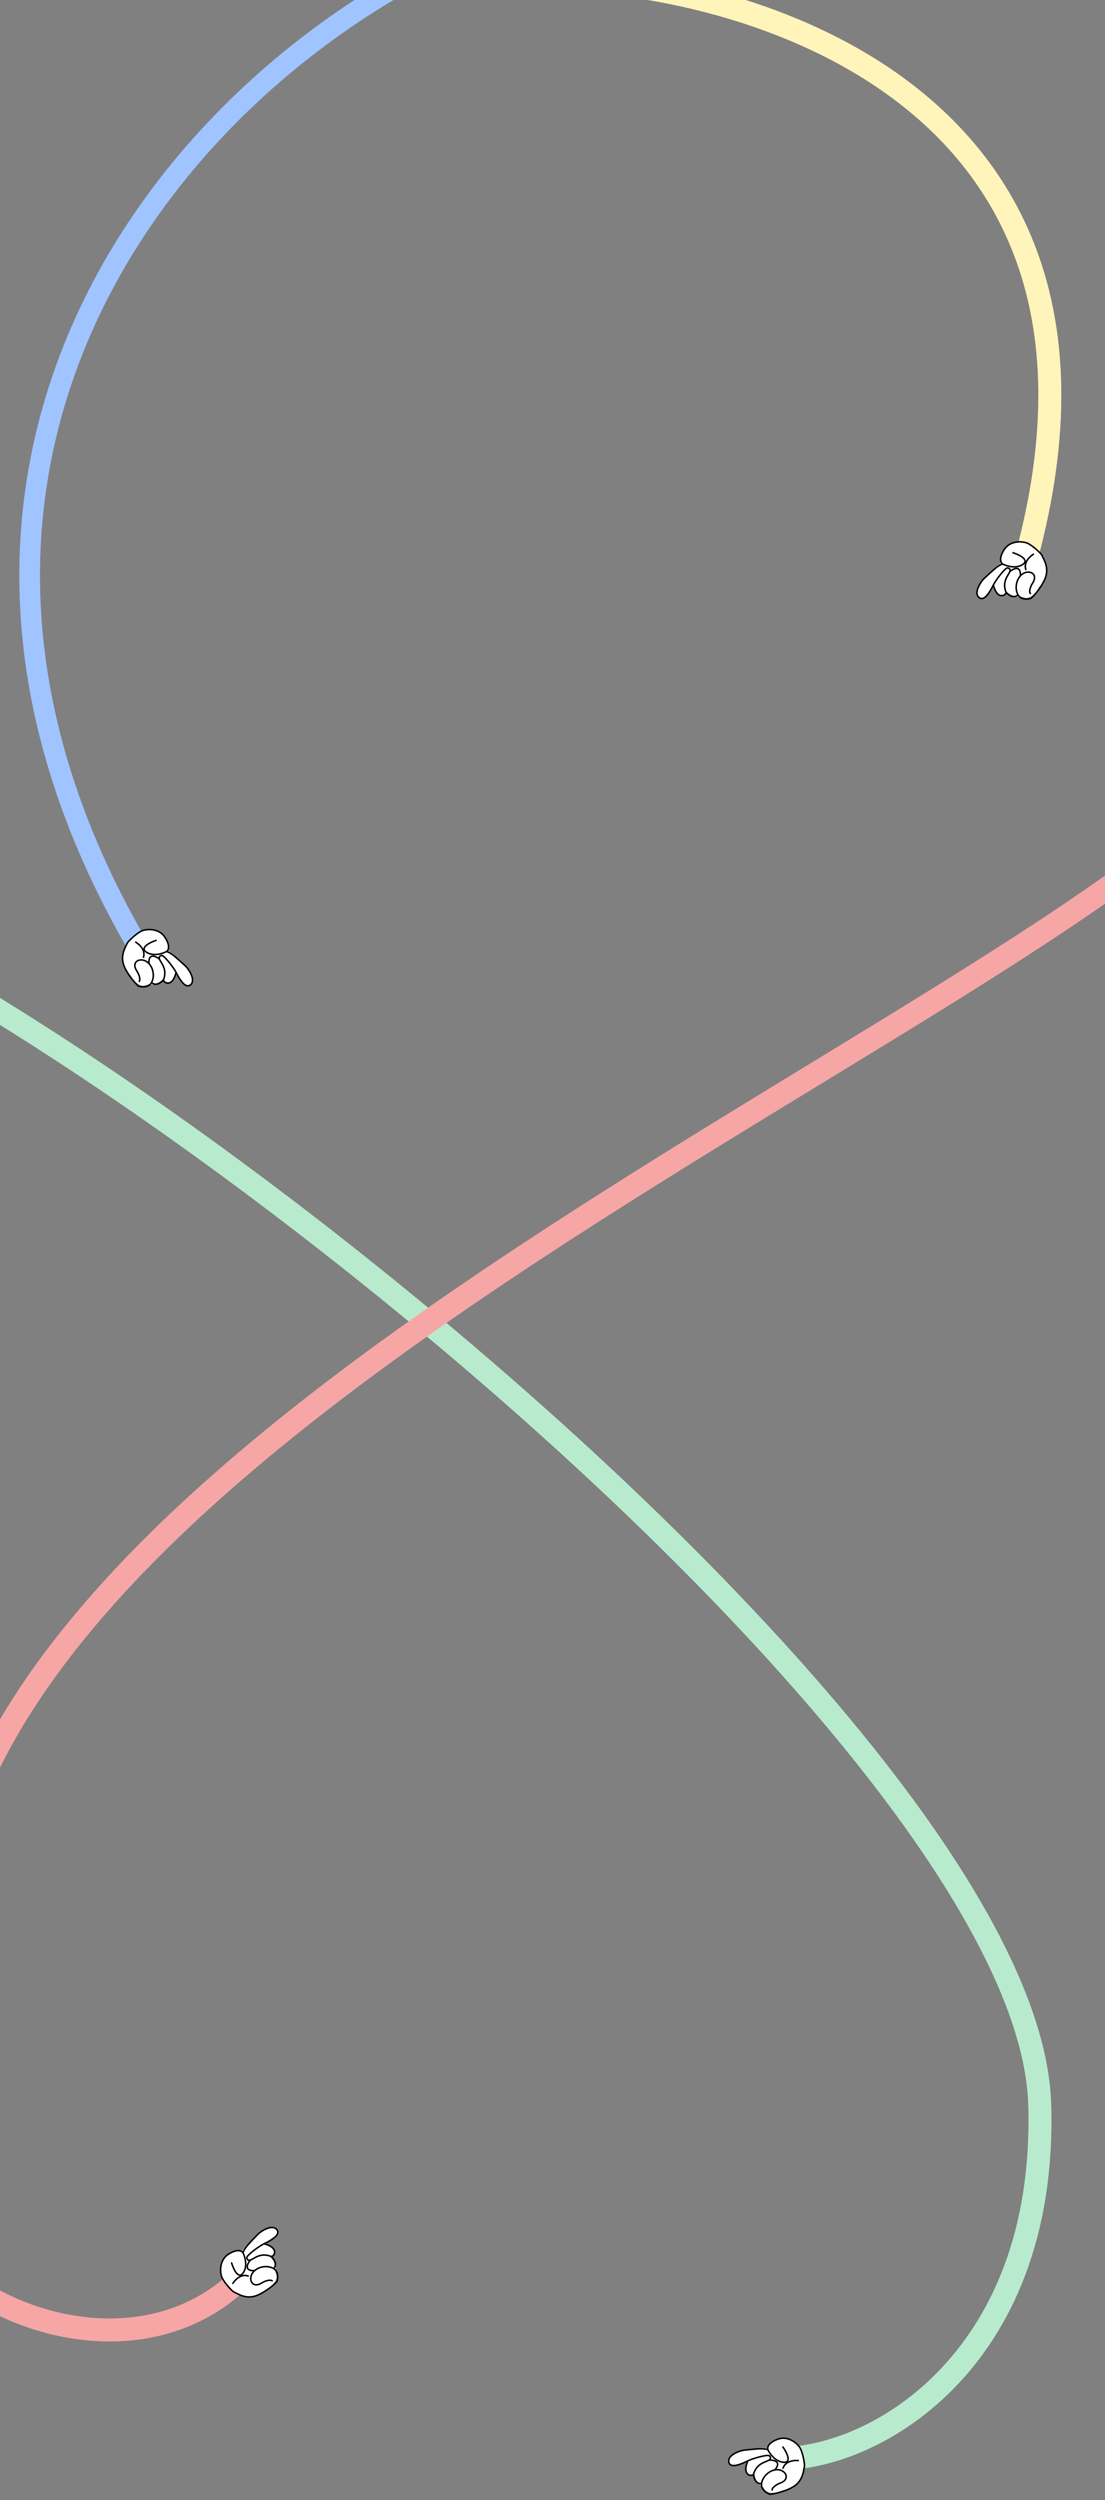 <svg width="1443" height="3262" viewBox="0 0 1443 3262" fill="none" xmlns="http://www.w3.org/2000/svg">
<rect x="0" y="0" width="1443" height="3262" fill="#808080" stroke="none"/>
<path d="M1331 760C1535 87.498 901.922 -37.907 689.877 -25.639" stroke="#FFF5BA" stroke-width="30"/>
<path d="M961.999 -142.683C456.574 -160.315 -298 475.999 204 1273.99" stroke="#A0C4FF" stroke-width="27"/>
<path d="M-541 1107C-209 1031.5 1341.5 2215 1357.73 2745.5C1368.13 3085.34 1133.73 3214.5 1008.73 3207.5" stroke="#B8EBCD" stroke-width="30"/>
<path d="M1610.5 1024C1249.5 1398 -339.5 1987 -38 2737L-99.499 2851.5C-156.499 2964.5 147.701 3137.4 316.501 2971" stroke="#F7A6A6" stroke-width="30"/>
<path d="M1330.94 756.255L1330.86 756.116" stroke="white" stroke-width="45" stroke-linecap="round"/>
<path d="M1335.28 740.449L1335 740.621" stroke="white" stroke-width="45" stroke-linecap="round"/>
<path d="M1306.39 755.732C1304.11 757.528 1301.6 758.89 1300.93 759.011C1300.63 759.067 1300.4 759.242 1300.64 759.89C1301.87 763.258 1303.27 763.376 1304.28 764.743C1304.88 765.553 1305.68 765.811 1306.57 766.159C1307.7 766.6 1307.76 767.61 1307.96 768.094C1308.23 768.737 1307.75 769.355 1307.74 769.456C1307.73 769.94 1307.37 766.272 1306.69 762.677C1306.28 760.519 1305.54 759.349 1304.68 757.702C1302.28 753.087 1301.2 752.33 1300.75 751.347C1300.41 750.605 1300.4 749.794 1300.47 749.396C1300.77 747.754 1302.12 747.38 1302.94 746.326C1303.93 745.064 1304.82 744.362 1306.32 743.272C1307.07 742.729 1308.38 741.964 1308.93 741.625C1309.48 741.285 1309.25 741.428 1308.92 741.727C1307.42 743.088 1306.14 744.501 1304.98 745.643C1303.88 746.715 1302.96 747.888 1302.21 748.546C1301.08 749.538 1300.1 750.428 1299.42 751.009C1298.65 751.669 1297.77 752.704 1297.2 753.284C1296.71 753.775 1296.22 754.244 1295.77 754.776C1295.33 755.308 1294.85 755.986 1294.27 756.666C1293.8 757.229 1293.45 757.882 1292.29 760.202C1291.6 761.572 1291.23 762.598 1290.88 763.393C1290.58 764.09 1290.05 764.744 1289.51 765.237C1289.01 765.701 1288.01 766.524 1287.22 767.199C1286.53 767.798 1285.77 768.422 1285.14 769.069C1284.53 769.69 1284.2 770.357 1283.77 770.912C1283.31 771.502 1283.01 772.182 1282.55 772.948C1282.36 773.275 1282.1 773.518 1282.05 773.646C1282.03 773.701 1282.34 773.501 1282.44 773.344C1282.78 772.803 1282.74 771.969 1283.12 770.707C1283.42 769.687 1283.44 768.834 1283.39 768.226C1283.3 767.186 1284.06 766.202 1284.59 765.392C1285.11 764.6 1285.66 763.798 1286.36 763.206C1287.15 762.531 1287.73 761.745 1288.49 760.572C1289 759.777 1289.76 759.205 1290.9 758.34C1291.73 757.703 1292.4 757.123 1293.06 756.168C1293.49 755.549 1294.22 754.777 1294.95 753.971C1295.8 753.026 1296.67 752.292 1297.18 751.756C1297.71 751.194 1298.31 750.574 1299.55 749.578C1300.93 748.479 1302.15 747.552 1303.44 747.014C1304.81 746.438 1305.77 746.215 1306.69 745.677C1307.48 745.218 1308.07 744.535 1311.9 742.07C1313.29 741.178 1315.26 739.448 1316.57 738.473C1316.73 738.358 1316.91 738.235 1317 738.079C1317.45 737.373 1317.24 736.171 1316.77 735.143C1316.59 734.763 1316.21 734.614 1315.87 734.413C1314.99 733.909 1313.94 734.157 1313.22 734.185C1313.06 734.191 1312.93 733.884 1312.86 733.668C1312.58 732.802 1313.24 731.889 1313.59 731.159C1314.09 730.127 1313.67 729.053 1313.98 728.251C1314.22 727.631 1314.29 726.935 1314.61 726.315C1314.98 725.609 1315.36 724.923 1315.79 724.171C1316.29 723.302 1316.58 722.629 1317 721.754C1317.47 720.784 1317.92 719.927 1318.6 719.35C1319.48 718.59 1320.37 717.644 1321.07 717.113C1321.84 716.532 1322.36 715.768 1323.31 715.022C1325.46 713.327 1326.38 713.536 1327.25 713.385C1328.27 713.207 1329.31 713.393 1330.94 713.321C1332.05 713.271 1332.8 713.619 1333.64 713.677C1334.78 713.757 1335.85 713.98 1336.55 714.284C1337.35 714.629 1338.37 714.733 1339.16 714.859C1339.95 714.987 1340.44 715.577 1341.15 716.003C1342.07 716.552 1342.41 717.628 1342.96 718.257C1343.4 718.763 1344.13 719.462 1344.77 720.192C1345.29 720.784 1346.13 721.247 1346.96 721.701C1348.03 722.288 1348.47 722.951 1349.05 723.366C1349.19 723.467 1349.31 723.587 1349.14 723.252C1348 721.069 1347.1 720.212 1346.41 719.411C1346.26 719.239 1346.09 719.097 1346.03 719.1C1344.85 719.158 1347.78 721.836 1348.6 722.9C1349.09 723.54 1349.81 723.983 1350.35 724.487C1350.89 724.989 1351.63 725.562 1352.14 726.081C1352.68 726.62 1353.44 726.822 1354.2 727.694C1356.26 730.041 1356.41 731.53 1356.81 732.482C1357.15 733.29 1359.09 736.788 1360.13 739.043C1360.44 739.722 1360.21 740.57 1360.18 741.359C1360.15 742.119 1360.27 742.848 1360.37 743.588C1360.5 744.499 1360.36 745.294 1360.2 746.01C1359.91 747.251 1359.5 748.982 1359.36 749.804C1359.19 750.818 1358.74 751.504 1358.43 752.246C1358.14 752.934 1357.79 753.703 1357.44 754.435C1357.02 755.295 1356.53 756.026 1356.27 756.86C1356.04 757.601 1355.39 758.143 1354.79 758.775C1354.28 759.307 1353.96 759.991 1353.33 760.479C1352.77 760.913 1352.41 761.531 1351.97 762.063C1351.52 762.595 1351.14 763.216 1350.74 763.819C1350.31 764.464 1350.07 765.228 1349.68 765.853C1349.21 766.617 1348.89 767.374 1348.4 768.093C1347.99 768.695 1347.5 769.193 1347.02 769.716C1346.45 770.343 1345.66 770.784 1345.01 771.346C1344.49 771.797 1342.5 773.125 1340.97 773.593C1340.35 773.783 1339.63 773.614 1339.05 773.399C1338.9 773.345 1338.73 773.402 1338.6 773.353C1338.14 772.868 1337.4 772.298 1336.6 771.989C1336.4 771.824 1336.2 771.502 1336 771.17" stroke="white" stroke-width="13" stroke-linecap="round"/>
<path d="M1350.16 722.708C1345.09 725.624 1335.92 733.935 1339.88 743.847" stroke="black" stroke-width="2"/>
<path d="M1315.96 740.983C1313.3 739.785 1300.58 756.532 1297.24 763.115C1301.82 782.334 1312.91 777.796 1313.79 772.925C1308.11 758.608 1316.96 750.587 1318.68 745.786C1320.13 741.736 1316.65 741.108 1315.96 740.983Z" fill="white"/>
<path d="M1346.14 774.807C1343.11 773.662 1345.27 765.669 1348.24 761.174C1356.57 748.543 1344.01 742.807 1335.38 748.797C1326.76 754.786 1324.66 768.419 1329.67 776.507C1333.67 782.977 1342.58 781.948 1346.53 780.625C1350.71 776.708 1360.23 765.995 1364.9 754.477C1370.72 740.081 1362.04 728.456 1360.87 725.011C1359.93 722.255 1349.42 712.874 1343.52 709.667C1337.06 705.63 1319.62 704.712 1311.75 716.513C1303.87 728.313 1306.86 734.313 1309.34 735.838M1309.34 735.838C1302.59 738.093 1298 743.003 1284.91 755.013C1280.83 758.925 1271.28 773.408 1278.42 779.506C1286.07 786.03 1294.5 768.501 1297.24 763.115M1309.34 735.838C1314.48 738.561 1326.97 742.466 1335.84 736.305C1344.71 730.145 1330.37 723.464 1322.09 720.893M1297.24 763.115C1300.58 756.532 1313.3 739.785 1315.96 740.983C1316.65 741.108 1320.13 741.736 1318.68 745.786C1316.96 750.587 1308.11 758.608 1313.79 772.925C1312.91 777.796 1301.82 782.334 1297.24 763.115Z" stroke="black" stroke-width="2"/>
<path d="M1318.69 745.777C1323.56 741.385 1333.52 737.31 1332.4 751.479" stroke="black" stroke-width="2"/>
<path d="M1329.4 776.085C1327.32 778.344 1321.28 780.872 1313.81 772.914" stroke="black" stroke-width="2"/>
<path d="M196.135 1262.11L196.22 1261.97" stroke="white" stroke-width="45" stroke-linecap="round"/>
<path d="M191.622 1246.35L191.903 1246.52" stroke="white" stroke-width="45" stroke-linecap="round"/>
<path d="M220.681 1261.3C222.983 1263.07 225.509 1264.4 226.174 1264.52C226.483 1264.57 226.708 1264.74 226.478 1265.39C225.284 1268.77 223.886 1268.91 222.893 1270.29C222.305 1271.1 221.509 1271.37 220.621 1271.73C219.496 1272.18 219.449 1273.19 219.251 1273.68C218.987 1274.33 219.481 1274.94 219.486 1275.04C219.508 1275.52 219.822 1271.85 220.461 1268.25C220.845 1266.09 221.57 1264.91 222.411 1263.25C224.763 1258.61 225.831 1257.84 226.268 1256.85C226.597 1256.11 226.599 1255.29 226.522 1254.9C226.205 1253.26 224.855 1252.9 224.018 1251.86C223.016 1250.6 222.124 1249.91 220.607 1248.84C219.852 1248.31 218.531 1247.56 217.979 1247.22C217.426 1246.89 217.658 1247.03 217.99 1247.33C219.504 1248.67 220.798 1250.07 221.977 1251.2C223.084 1252.26 224.023 1253.42 224.78 1254.07C225.921 1255.05 226.912 1255.92 227.594 1256.5C228.369 1257.15 229.264 1258.17 229.844 1258.75C230.335 1259.23 230.836 1259.7 231.286 1260.22C231.736 1260.75 232.22 1261.42 232.805 1262.1C233.289 1262.65 233.642 1263.3 234.83 1265.61C235.532 1266.97 235.921 1267.99 236.276 1268.78C236.588 1269.48 237.125 1270.12 237.664 1270.61C238.172 1271.07 239.188 1271.88 239.976 1272.55C240.677 1273.14 241.449 1273.75 242.086 1274.39C242.698 1275.01 243.04 1275.67 243.476 1276.22C243.94 1276.8 244.247 1277.48 244.714 1278.24C244.913 1278.57 245.173 1278.81 245.226 1278.93C245.248 1278.99 244.935 1278.79 244.834 1278.64C244.487 1278.1 244.511 1277.26 244.122 1276.01C243.807 1274.99 243.779 1274.14 243.825 1273.53C243.903 1272.49 243.129 1271.51 242.591 1270.71C242.065 1269.92 241.503 1269.13 240.8 1268.54C239.997 1267.88 239.408 1267.1 238.639 1265.93C238.118 1265.15 237.348 1264.58 236.203 1263.73C235.36 1263.1 234.689 1262.53 234.016 1261.58C233.58 1260.97 232.839 1260.21 232.103 1259.41C231.241 1258.47 230.359 1257.75 229.847 1257.22C229.31 1256.66 228.702 1256.05 227.446 1255.07C226.058 1253.98 224.824 1253.07 223.535 1252.55C222.154 1251.99 221.193 1251.78 220.264 1251.25C219.468 1250.8 218.869 1250.12 215.013 1247.7C213.619 1246.83 211.628 1245.12 210.3 1244.16C210.143 1244.05 209.965 1243.93 209.865 1243.77C209.414 1243.07 209.61 1241.86 210.068 1240.83C210.238 1240.45 210.614 1240.3 210.96 1240.09C211.826 1239.58 212.88 1239.81 213.605 1239.83C213.764 1239.84 213.887 1239.53 213.954 1239.31C214.225 1238.44 213.558 1237.54 213.198 1236.81C212.689 1235.79 213.093 1234.71 212.777 1233.91C212.532 1233.29 212.45 1232.6 212.12 1231.98C211.744 1231.28 211.357 1230.6 210.915 1229.85C210.404 1228.99 210.116 1228.32 209.682 1227.45C209.201 1226.48 208.735 1225.63 208.056 1225.06C207.161 1224.31 206.265 1223.38 205.557 1222.85C204.784 1222.28 204.252 1221.52 203.295 1220.79C201.124 1219.12 200.207 1219.34 199.335 1219.2C198.316 1219.03 197.274 1219.23 195.648 1219.17C194.534 1219.14 193.793 1219.49 192.954 1219.56C191.815 1219.65 190.747 1219.89 190.044 1220.2C189.248 1220.56 188.23 1220.67 187.447 1220.81C186.658 1220.94 186.175 1221.54 185.466 1221.97C184.55 1222.53 184.221 1223.61 183.679 1224.25C183.243 1224.76 182.529 1225.47 181.894 1226.2C181.38 1226.8 180.547 1227.27 179.726 1227.74C178.663 1228.34 178.228 1229.01 177.654 1229.43C177.513 1229.53 177.391 1229.65 177.562 1229.31C178.673 1227.12 179.567 1226.25 180.245 1225.44C180.391 1225.27 180.564 1225.12 180.626 1225.13C181.802 1225.17 178.905 1227.88 178.096 1228.96C177.61 1229.6 176.896 1230.05 176.362 1230.56C175.829 1231.07 175.101 1231.65 174.591 1232.18C174.062 1232.72 173.306 1232.93 172.551 1233.81C170.519 1236.18 170.383 1237.67 169.997 1238.63C169.669 1239.44 167.77 1242.96 166.753 1245.23C166.447 1245.91 166.693 1246.76 166.729 1247.55C166.764 1248.31 166.66 1249.04 166.566 1249.78C166.45 1250.69 166.591 1251.48 166.766 1252.2C167.07 1253.43 167.5 1255.16 167.645 1255.98C167.824 1256.99 168.283 1257.67 168.605 1258.41C168.903 1259.1 169.263 1259.86 169.622 1260.59C170.045 1261.45 170.552 1262.17 170.818 1263C171.055 1263.74 171.709 1264.27 172.323 1264.9C172.839 1265.43 173.159 1266.11 173.796 1266.59C174.363 1267.01 174.732 1267.63 175.181 1268.15C175.631 1268.68 176.023 1269.3 176.429 1269.9C176.865 1270.54 177.116 1271.3 177.509 1271.92C177.988 1272.68 178.32 1273.43 178.816 1274.14C179.232 1274.74 179.723 1275.23 180.21 1275.75C180.794 1276.37 181.584 1276.8 182.241 1277.36C182.768 1277.8 184.772 1279.11 186.31 1279.56C186.935 1279.74 187.646 1279.56 188.229 1279.34C188.374 1279.29 188.546 1279.34 188.674 1279.29C189.13 1278.8 189.86 1278.22 190.659 1277.9C190.857 1277.74 191.053 1277.41 191.255 1277.08" stroke="white" stroke-width="13" stroke-linecap="round"/>
<path d="M176.532 1228.78C181.641 1231.64 190.899 1239.84 187.052 1249.8" stroke="black" stroke-width="2"/>
<path d="M181.152 1280.83C184.165 1279.65 181.914 1271.68 178.896 1267.22C170.417 1254.69 182.918 1248.81 191.61 1254.7C200.303 1260.59 202.558 1274.2 197.643 1282.34C193.711 1288.86 184.796 1287.93 180.83 1286.65C176.607 1282.78 166.96 1272.18 162.165 1260.72C156.171 1246.39 164.718 1234.67 165.853 1231.21C166.762 1228.44 177.161 1218.94 183.028 1215.67C189.437 1211.55 206.864 1210.44 214.875 1222.15C222.886 1233.85 219.966 1239.89 217.504 1241.44M217.504 1241.44C224.283 1243.62 228.926 1248.48 242.15 1260.34C246.28 1264.2 255.995 1278.57 248.92 1284.75C241.351 1291.36 232.717 1273.93 229.92 1268.58M217.504 1241.44C212.398 1244.22 199.951 1248.27 191.01 1242.21C182.069 1236.16 196.331 1229.31 204.579 1226.64M229.92 1268.58C226.502 1262.03 213.591 1245.43 210.947 1246.66C210.252 1246.8 206.78 1247.46 208.275 1251.5C210.048 1256.28 218.997 1264.2 213.48 1278.58C214.415 1283.44 225.559 1287.85 229.92 1268.58Z" stroke="black" stroke-width="2"/>
<path d="M208.262 1251.49C203.349 1247.15 193.343 1243.19 194.623 1257.35" stroke="black" stroke-width="2"/>
<path d="M197.905 1281.92C200.015 1284.15 206.08 1286.61 213.463 1278.57" stroke="black" stroke-width="2"/>
<path d="M337.425 2961.06L337.286 2960.97" stroke="white" stroke-width="45" stroke-linecap="round"/>
<path d="M321.561 2965.18L321.737 2964.9" stroke="white" stroke-width="45" stroke-linecap="round"/>
<path d="M337.236 2936.5C339.064 2934.24 340.46 2931.75 340.59 2931.09C340.651 2930.78 340.828 2930.56 341.473 2930.81C344.824 2932.09 344.923 2933.49 346.275 2934.52C347.078 2935.12 347.325 2935.93 347.66 2936.82C348.086 2937.96 349.095 2938.03 349.576 2938.24C350.216 2938.52 350.84 2938.04 350.941 2938.04C351.425 2938.03 347.763 2937.63 344.177 2936.9C342.025 2936.46 340.866 2935.7 339.23 2934.82C334.648 2932.35 333.906 2931.27 332.929 2930.8C332.192 2930.46 331.381 2930.43 330.982 2930.5C329.336 2930.78 328.944 2932.12 327.879 2932.93C326.603 2933.9 325.89 2934.77 324.779 2936.26C324.225 2937 323.443 2938.3 323.096 2938.85C322.749 2939.39 322.895 2939.16 323.198 2938.84C324.58 2937.36 326.011 2936.1 327.168 2934.95C328.255 2933.87 329.44 2932.96 330.109 2932.22C331.116 2931.11 332.02 2930.14 332.609 2929.47C333.28 2928.71 334.327 2927.84 334.915 2927.28C335.412 2926.8 335.888 2926.31 336.426 2925.87C336.964 2925.44 337.649 2924.97 338.337 2924.4C338.905 2923.93 339.564 2923.59 341.899 2922.46C343.279 2921.8 344.31 2921.43 345.109 2921.1C345.811 2920.8 346.471 2920.28 346.971 2919.76C347.442 2919.26 348.279 2918.27 348.964 2917.49C349.573 2916.81 350.207 2916.05 350.863 2915.43C351.492 2914.84 352.163 2914.51 352.724 2914.09C353.321 2913.64 354.004 2913.35 354.777 2912.9C355.106 2912.71 355.353 2912.46 355.482 2912.41C355.537 2912.39 355.332 2912.69 355.174 2912.79C354.629 2913.13 353.795 2913.08 352.528 2913.44C351.504 2913.73 350.651 2913.73 350.043 2913.67C349.005 2913.57 348.011 2914.32 347.193 2914.83C346.395 2915.34 345.585 2915.88 344.984 2916.57C344.298 2917.36 343.504 2917.93 342.321 2918.67C341.519 2919.17 340.936 2919.92 340.056 2921.05C339.408 2921.87 338.819 2922.53 337.855 2923.18C337.23 2923.6 336.448 2924.32 335.632 2925.03C334.675 2925.87 333.93 2926.74 333.387 2927.24C332.818 2927.76 332.19 2928.35 331.177 2929.58C330.059 2930.94 329.116 2932.15 328.56 2933.43C327.965 2934.79 327.729 2935.75 327.179 2936.67C326.709 2937.45 326.017 2938.03 323.501 2941.83C322.59 2943.2 320.833 2945.14 319.841 2946.45C319.723 2946.6 319.598 2946.78 319.44 2946.87C318.729 2947.31 317.529 2947.08 316.509 2946.6C316.13 2946.42 315.987 2946.04 315.79 2945.69C315.298 2944.81 315.561 2943.76 315.599 2943.03C315.607 2942.88 315.301 2942.75 315.086 2942.67C314.224 2942.38 313.303 2943.02 312.568 2943.37C311.529 2943.85 310.461 2943.42 309.655 2943.71C309.032 2943.94 308.335 2944.01 307.71 2944.32C307 2944.68 306.308 2945.05 305.55 2945.47C304.674 2945.96 303.998 2946.23 303.118 2946.65C302.141 2947.1 301.278 2947.55 300.692 2948.21C299.92 2949.09 298.961 2949.96 298.421 2950.65C297.83 2951.41 297.059 2951.92 296.299 2952.86C294.576 2954.99 294.772 2955.91 294.609 2956.78C294.418 2957.8 294.589 2958.84 294.494 2960.47C294.429 2961.58 294.767 2962.33 294.814 2963.17C294.878 2964.31 295.087 2965.38 295.381 2966.09C295.715 2966.9 295.805 2967.92 295.921 2968.71C296.037 2969.5 296.621 2970 297.037 2970.72C297.574 2971.65 298.645 2972 299.266 2972.56C299.766 2973.01 300.455 2973.74 301.177 2974.39C301.761 2974.92 302.212 2975.77 302.655 2976.6C303.228 2977.68 303.885 2978.13 304.291 2978.71C304.39 2978.86 304.508 2978.98 304.176 2978.8C302.009 2977.64 301.164 2976.72 300.372 2976.02C300.203 2975.87 300.063 2975.7 300.067 2975.63C300.141 2974.46 302.778 2977.42 303.832 2978.26C304.465 2978.76 304.898 2979.49 305.395 2980.03C305.889 2980.58 306.452 2981.32 306.964 2981.84C307.495 2982.39 307.688 2983.15 308.549 2983.92C310.868 2986.02 312.354 2986.19 313.301 2986.6C314.104 2986.95 317.575 2988.93 319.816 2990.01C320.49 2990.33 321.341 2990.11 322.131 2990.09C322.891 2990.07 323.618 2990.2 324.357 2990.31C325.266 2990.45 326.063 2990.33 326.781 2990.17C328.026 2989.9 329.762 2989.51 330.586 2989.39C331.603 2989.23 332.294 2988.79 333.041 2988.49C333.733 2988.21 334.506 2987.87 335.243 2987.53C336.109 2987.12 336.847 2986.64 337.684 2986.39C338.428 2986.17 338.978 2985.53 339.619 2984.93C340.158 2984.43 340.846 2984.13 341.342 2983.5C341.785 2982.95 342.407 2982.6 342.945 2982.16C343.483 2981.72 344.11 2981.35 344.717 2980.95C345.368 2980.54 346.136 2980.3 346.766 2979.93C347.536 2979.47 348.297 2979.15 349.023 2978.68C349.631 2978.28 350.135 2977.8 350.665 2977.32C351.3 2976.75 351.751 2975.98 352.322 2975.33C352.781 2974.82 354.135 2972.85 354.624 2971.32C354.822 2970.7 354.664 2969.99 354.456 2969.4C354.405 2969.25 354.463 2969.08 354.416 2968.95C353.938 2968.48 353.377 2967.74 353.08 2966.93C352.918 2966.73 352.598 2966.52 352.269 2966.31" stroke="white" stroke-width="13" stroke-linecap="round"/>
<path d="M303.618 2979.82C306.604 2974.78 315.039 2965.73 324.895 2969.83" stroke="black" stroke-width="2"/>
<path d="M322.358 2945.86C321.197 2943.19 338.116 2930.7 344.744 2927.45C363.899 2932.29 359.21 2943.32 354.327 2944.13C340.089 2938.26 331.948 2947 327.123 2948.66C323.054 2950.05 322.474 2946.56 322.358 2945.86Z" fill="white"/>
<path d="M355.767 2976.51C354.664 2973.47 346.642 2975.52 342.107 2978.42C329.364 2986.58 323.8 2973.94 329.906 2965.4C336.013 2956.86 349.673 2954.94 357.692 2960.06C364.107 2964.16 362.956 2973.04 361.579 2976.98C357.606 2981.1 346.764 2990.48 335.184 2994.98C320.708 3000.62 309.203 2991.78 305.775 2990.55C303.031 2989.58 293.795 2978.94 290.67 2973C286.721 2966.48 286.041 2949.03 297.948 2941.32C309.855 2933.61 315.813 2936.68 317.304 2939.18M317.304 2939.18C319.651 2932.46 324.624 2927.94 336.812 2915.01C340.779 2910.98 355.39 2901.63 361.391 2908.86C367.81 2916.59 350.167 2924.79 344.744 2927.45M317.304 2939.18C319.957 2944.35 323.691 2956.9 317.41 2965.68C311.129 2974.47 304.644 2960.04 302.187 2951.73M344.744 2927.45C338.116 2930.7 321.197 2943.19 322.358 2945.86C322.474 2946.56 323.054 2950.05 327.123 2948.66C331.948 2947 340.089 2938.26 354.327 2944.13C359.21 2943.32 363.899 2932.29 344.744 2927.45Z" stroke="black" stroke-width="2"/>
<path d="M327.115 2948.67C322.656 2953.47 318.446 2963.38 332.629 2962.45" stroke="black" stroke-width="2"/>
<path d="M357.274 2959.79C359.561 2957.74 362.171 2951.73 354.316 2944.15" stroke="black" stroke-width="2"/>
<path d="M1007.68 3225.49L1007.7 3225.33" stroke="white" stroke-width="45" stroke-linecap="round"/>
<path d="M1020.67 3215.5L1020.35 3215.47" stroke="white" stroke-width="45" stroke-linecap="round"/>
<path d="M988.419 3210.25C985.516 3210.31 982.692 3209.88 982.09 3209.58C981.81 3209.43 981.527 3209.44 981.325 3210.1C980.275 3213.53 981.32 3214.47 981.299 3216.17C981.286 3217.17 981.768 3217.86 982.269 3218.68C982.904 3219.71 982.341 3220.55 982.211 3221.06C982.039 3221.74 981.278 3221.93 981.214 3222.01C980.909 3222.39 982.839 3219.25 984.466 3215.97C985.443 3214.01 985.56 3212.63 985.869 3210.79C986.736 3205.66 986.335 3204.41 986.571 3203.36C986.749 3202.56 987.23 3201.91 987.528 3201.63C988.757 3200.5 990.055 3201.02 991.349 3200.68C992.899 3200.27 994.026 3200.24 995.884 3200.28C996.81 3200.3 998.317 3200.48 998.959 3200.54C999.602 3200.6 999.333 3200.58 998.89 3200.62C996.873 3200.8 995.001 3201.15 993.382 3201.36C991.862 3201.55 990.417 3201.93 989.422 3202C987.923 3202.11 986.603 3202.23 985.714 3202.28C984.704 3202.35 983.375 3202.64 982.567 3202.75C981.885 3202.85 981.206 3202.93 980.531 3203.08C979.857 3203.24 979.067 3203.49 978.196 3203.69C977.476 3203.85 976.806 3204.16 974.48 3205.31C973.106 3205.99 972.186 3206.58 971.43 3207C970.767 3207.37 969.95 3207.58 969.228 3207.65C968.547 3207.71 967.247 3207.76 966.218 3207.83C965.303 3207.89 964.316 3207.92 963.423 3208.06C962.567 3208.19 961.897 3208.52 961.22 3208.7C960.499 3208.9 959.851 3209.26 959.023 3209.59C958.67 3209.74 958.318 3209.78 958.2 3209.85C958.149 3209.88 958.518 3209.9 958.691 3209.84C959.29 3209.61 959.767 3208.93 960.827 3208.15C961.684 3207.52 962.213 3206.85 962.539 3206.33C963.095 3205.45 964.297 3205.12 965.207 3204.8C966.097 3204.48 967.022 3204.17 967.934 3204.12C968.976 3204.06 969.912 3203.79 971.223 3203.31C972.111 3202.98 973.065 3202.99 974.492 3202.98C975.543 3202.98 976.423 3202.92 977.527 3202.56C978.243 3202.32 979.293 3202.15 980.358 3201.94C981.608 3201.7 982.747 3201.65 983.474 3201.52C984.236 3201.4 985.089 3201.26 986.683 3201.22C988.443 3201.18 989.978 3201.18 991.326 3201.52C992.769 3201.89 993.668 3202.29 994.728 3202.42C995.636 3202.53 996.52 3202.34 1001.06 3202.69C1002.7 3202.81 1005.32 3202.62 1006.95 3202.64C1007.15 3202.64 1007.36 3202.65 1007.54 3202.59C1008.32 3202.29 1008.87 3201.21 1009.12 3200.1C1009.21 3199.69 1009 3199.35 1008.84 3198.98C1008.45 3198.05 1007.46 3197.61 1006.87 3197.2C1006.74 3197.11 1006.82 3196.78 1006.9 3196.57C1007.2 3195.71 1008.27 3195.38 1008.99 3195.01C1010.01 3194.49 1010.33 3193.38 1011.06 3192.92C1011.62 3192.57 1012.1 3192.06 1012.73 3191.76C1013.45 3191.42 1014.17 3191.1 1014.97 3190.77C1015.89 3190.38 1016.52 3190.01 1017.39 3189.57C1018.35 3189.08 1019.23 3188.67 1020.11 3188.62C1021.28 3188.54 1022.55 3188.32 1023.43 3188.32C1024.4 3188.32 1025.27 3188.03 1026.48 3188.01C1029.22 3187.96 1029.83 3188.68 1030.61 3189.08C1031.53 3189.55 1032.25 3190.33 1033.59 3191.26C1034.51 3191.89 1034.89 3192.62 1035.53 3193.17C1036.39 3193.92 1037.11 3194.74 1037.48 3195.41C1037.91 3196.17 1038.66 3196.87 1039.21 3197.44C1039.77 3198.02 1039.8 3198.79 1040.11 3199.56C1040.52 3200.55 1040.14 3201.62 1040.2 3202.45C1040.25 3203.12 1040.4 3204.11 1040.47 3205.08C1040.53 3205.87 1040.92 3206.75 1041.3 3207.61C1041.8 3208.72 1041.75 3209.52 1041.97 3210.2C1042.02 3210.36 1042.04 3210.53 1042.11 3210.16C1042.52 3207.73 1042.32 3206.51 1042.25 3205.45C1042.24 3205.23 1042.18 3205.01 1042.13 3204.97C1041.16 3204.31 1041.88 3208.21 1041.89 3209.55C1041.9 3210.36 1042.2 3211.15 1042.33 3211.88C1042.46 3212.6 1042.7 3213.5 1042.79 3214.23C1042.9 3214.98 1043.38 3215.6 1043.46 3216.76C1043.69 3219.87 1042.91 3221.15 1042.65 3222.15C1042.43 3223 1041.87 3226.96 1041.34 3229.38C1041.18 3230.12 1040.48 3230.65 1039.98 3231.26C1039.5 3231.85 1039.15 3232.5 1038.79 3233.15C1038.34 3233.96 1037.75 3234.51 1037.19 3234.98C1036.21 3235.79 1034.84 3236.93 1034.23 3237.5C1033.49 3238.21 1032.71 3238.48 1032.01 3238.89C1031.37 3239.26 1030.62 3239.66 1029.9 3240.03C1029.05 3240.47 1028.21 3240.75 1027.51 3241.26C1026.88 3241.71 1026.03 3241.75 1025.17 3241.89C1024.44 3242.01 1023.78 3242.36 1022.98 3242.37C1022.27 3242.38 1021.61 3242.65 1020.94 3242.81C1020.26 3242.97 1019.58 3243.23 1018.9 3243.47C1018.17 3243.72 1017.51 3244.19 1016.83 3244.45C1015.99 3244.78 1015.28 3245.19 1014.45 3245.47C1013.76 3245.7 1013.08 3245.8 1012.38 3245.93C1011.54 3246.08 1010.65 3245.96 1009.79 3246.02C1009.1 3246.06 1006.71 3245.92 1005.21 3245.37C1004.6 3245.14 1004.13 3244.58 1003.79 3244.05C1003.71 3243.92 1003.54 3243.86 1003.47 3243.75C1003.39 3243.08 1003.15 3242.18 1002.69 3241.45C1002.63 3241.2 1002.67 3240.82 1002.71 3240.43" stroke="white" stroke-width="13" stroke-linecap="round"/>
<path d="M1043.25 3210.34C1037.44 3209.61 1025.12 3210.7 1022.3 3220.99" stroke="black" stroke-width="2"/>
<path d="M1004.95 3204.27C1003.55 3201.71 983.302 3207.38 976.664 3210.62C968.717 3228.7 980.3 3231.78 983.941 3228.43C988.052 3213.58 999.956 3212.53 1004.22 3209.74C1007.82 3207.39 1005.43 3204.79 1004.95 3204.27Z" fill="white"/>
<path d="M1008.6 3249.46C1006.88 3246.72 1013.42 3241.65 1018.5 3239.85C1032.77 3234.81 1026.21 3222.65 1015.72 3222.22C1005.23 3221.79 995.329 3231.4 994.44 3240.87C993.729 3248.45 1001.45 3253 1005.4 3254.33C1011.09 3253.73 1025.15 3250.94 1035.82 3244.57C1049.16 3236.61 1049.26 3222.1 1050.4 3218.64C1051.31 3215.88 1048.6 3202.06 1045.82 3195.94C1043.11 3188.82 1029.76 3177.56 1016.36 3182.22C1002.96 3186.87 1001.72 3193.46 1002.78 3196.17M1002.78 3196.17C996.032 3193.89 989.411 3195.04 971.728 3196.72C966.11 3197.37 949.754 3203.15 951.771 3212.33C953.928 3222.14 971.232 3213.26 976.664 3210.62M1002.78 3196.17C1005.23 3201.44 1012.83 3212.1 1023.62 3212.54C1034.42 3212.98 1027.02 3199 1021.97 3191.96M976.664 3210.62C983.302 3207.38 1003.55 3201.71 1004.95 3204.27C1005.43 3204.79 1007.82 3207.39 1004.22 3209.74C999.956 3212.53 988.052 3213.58 983.941 3228.43C980.3 3231.78 968.717 3228.7 976.664 3210.62Z" stroke="black" stroke-width="2"/>
<path d="M1004.24 3209.74C1010.77 3209.18 1021.17 3211.94 1011.72 3222.56" stroke="black" stroke-width="2"/>
<path d="M994.481 3240.37C991.456 3240.91 985.118 3239.29 983.962 3228.43" stroke="black" stroke-width="2"/>
</svg>
